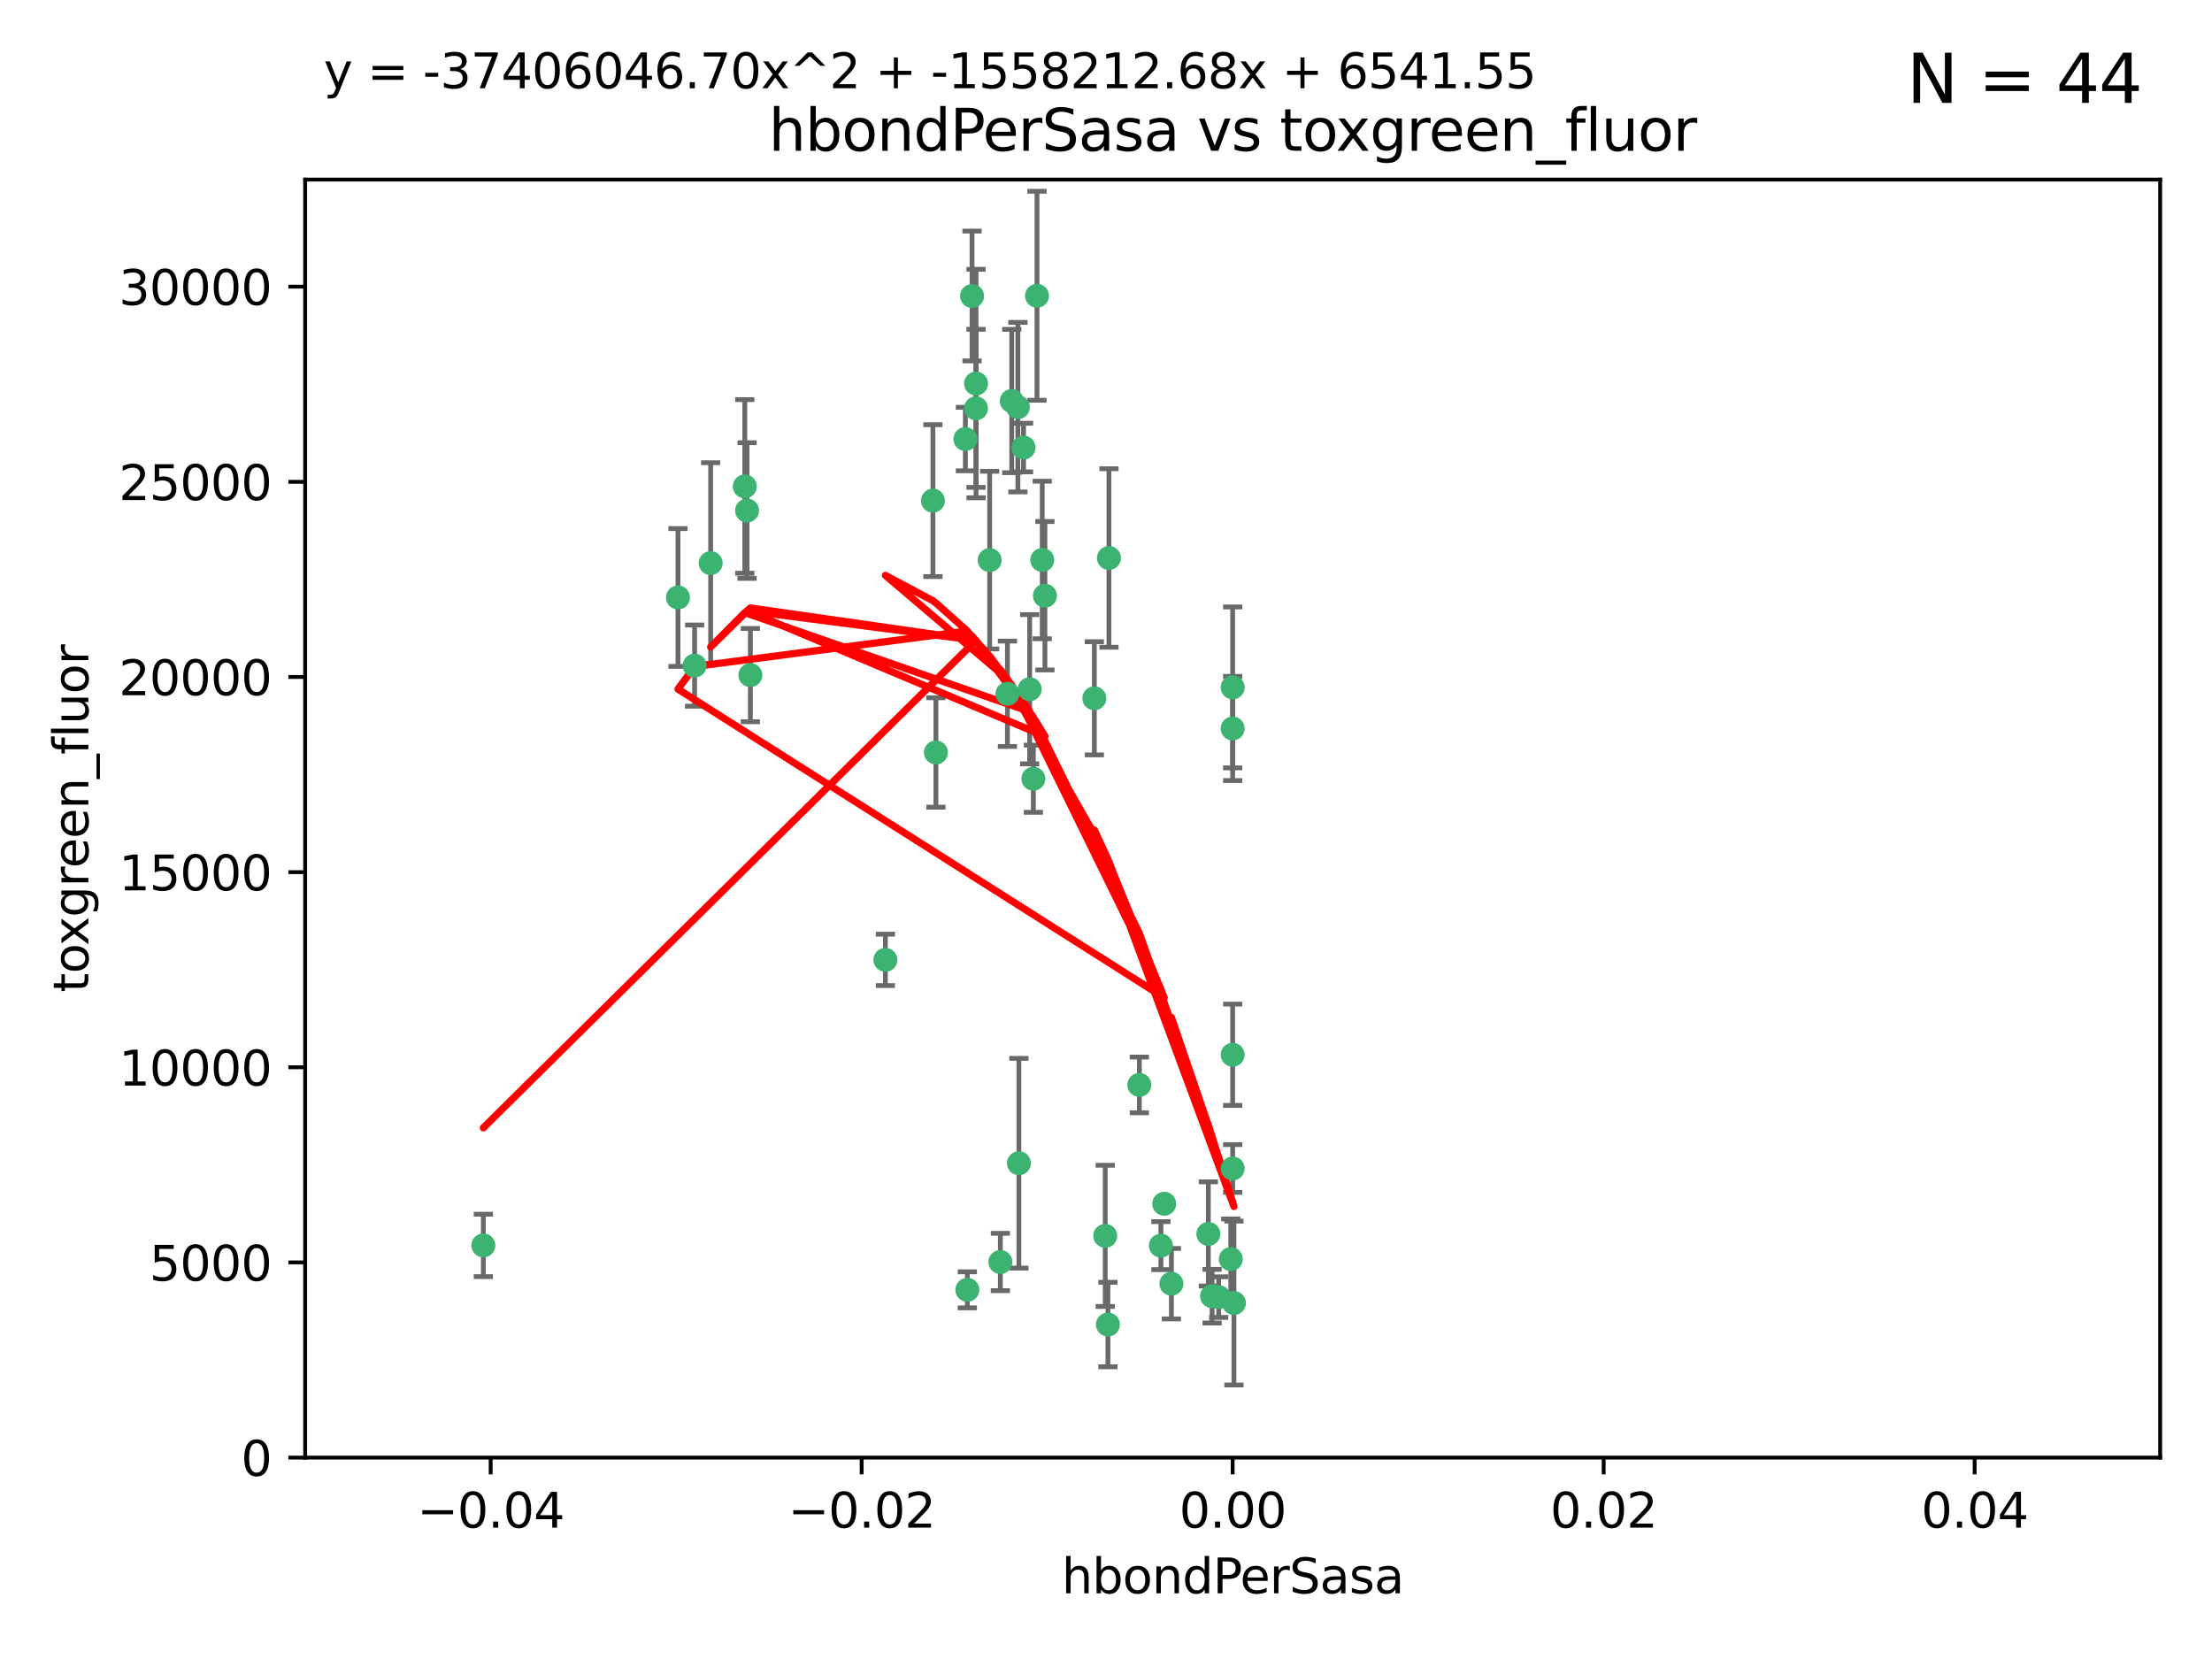 <?xml version="1.0" encoding="utf-8" standalone="no"?>
<!DOCTYPE svg PUBLIC "-//W3C//DTD SVG 1.1//EN"
  "http://www.w3.org/Graphics/SVG/1.1/DTD/svg11.dtd">
<svg xmlns:xlink="http://www.w3.org/1999/xlink" width="460.8pt" height="345.6pt" viewBox="0 0 460.8 345.6" xmlns="http://www.w3.org/2000/svg" version="1.1">
 <defs>
  <style type="text/css">*{stroke-linejoin: round; stroke-linecap: butt}</style>
 </defs>
 <g id="figure_1">
  <g id="patch_1">
   <path d="M 0 345.6 
L 460.8 345.6 
L 460.8 0 
L 0 0 
z
" style="fill: #ffffff"/>
  </g>
  <g id="axes_1">
   <g id="patch_2">
    <path d="M 63.571 303.64 
L 450 303.64 
L 450 37.411 
L 63.571 37.411 
z
" style="fill: #ffffff"/>
   </g>
   <g id="PathCollection_1">
    <defs>
     <path id="mfa21db808f" d="M 0 1.118 
C 0.297 1.118 0.581 1 0.791 0.791 
C 1 0.581 1.118 0.297 1.118 0 
C 1.118 -0.297 1 -0.581 0.791 -0.791 
C 0.581 -1 0.297 -1.118 0 -1.118 
C -0.297 -1.118 -0.581 -1 -0.791 -0.791 
C -1 -0.581 -1.118 -0.297 -1.118 0 
C -1.118 0.297 -1 0.581 -0.791 0.791 
C -0.581 1 -0.297 1.118 0 1.118 
z
" style="stroke: #3cb371"/>
    </defs>
    <g clip-path="url(#p9786d43374)">
     <use xlink:href="#mfa21db808f" x="216.026" y="61.614" style="fill: #3cb371; stroke: #3cb371"/>
     <use xlink:href="#mfa21db808f" x="217.677" y="124.1" style="fill: #3cb371; stroke: #3cb371"/>
     <use xlink:href="#mfa21db808f" x="155.626" y="106.358" style="fill: #3cb371; stroke: #3cb371"/>
     <use xlink:href="#mfa21db808f" x="203.329" y="79.9" style="fill: #3cb371; stroke: #3cb371"/>
     <use xlink:href="#mfa21db808f" x="100.691" y="259.442" style="fill: #3cb371; stroke: #3cb371"/>
     <use xlink:href="#mfa21db808f" x="203.319" y="85.062" style="fill: #3cb371; stroke: #3cb371"/>
     <use xlink:href="#mfa21db808f" x="156.315" y="140.634" style="fill: #3cb371; stroke: #3cb371"/>
     <use xlink:href="#mfa21db808f" x="148.044" y="117.306" style="fill: #3cb371; stroke: #3cb371"/>
     <use xlink:href="#mfa21db808f" x="155.154" y="101.33" style="fill: #3cb371; stroke: #3cb371"/>
     <use xlink:href="#mfa21db808f" x="214.498" y="143.574" style="fill: #3cb371; stroke: #3cb371"/>
     <use xlink:href="#mfa21db808f" x="212.043" y="84.817" style="fill: #3cb371; stroke: #3cb371"/>
     <use xlink:href="#mfa21db808f" x="206.164" y="116.682" style="fill: #3cb371; stroke: #3cb371"/>
     <use xlink:href="#mfa21db808f" x="201.107" y="91.463" style="fill: #3cb371; stroke: #3cb371"/>
     <use xlink:href="#mfa21db808f" x="210.768" y="83.54" style="fill: #3cb371; stroke: #3cb371"/>
     <use xlink:href="#mfa21db808f" x="241.838" y="259.488" style="fill: #3cb371; stroke: #3cb371"/>
     <use xlink:href="#mfa21db808f" x="212.255" y="242.324" style="fill: #3cb371; stroke: #3cb371"/>
     <use xlink:href="#mfa21db808f" x="213.226" y="93.237" style="fill: #3cb371; stroke: #3cb371"/>
     <use xlink:href="#mfa21db808f" x="217.118" y="116.65" style="fill: #3cb371; stroke: #3cb371"/>
     <use xlink:href="#mfa21db808f" x="202.496" y="61.664" style="fill: #3cb371; stroke: #3cb371"/>
     <use xlink:href="#mfa21db808f" x="209.868" y="144.527" style="fill: #3cb371; stroke: #3cb371"/>
     <use xlink:href="#mfa21db808f" x="184.442" y="199.958" style="fill: #3cb371; stroke: #3cb371"/>
     <use xlink:href="#mfa21db808f" x="194.344" y="104.293" style="fill: #3cb371; stroke: #3cb371"/>
     <use xlink:href="#mfa21db808f" x="194.968" y="156.754" style="fill: #3cb371; stroke: #3cb371"/>
     <use xlink:href="#mfa21db808f" x="201.512" y="268.694" style="fill: #3cb371; stroke: #3cb371"/>
     <use xlink:href="#mfa21db808f" x="144.699" y="138.657" style="fill: #3cb371; stroke: #3cb371"/>
     <use xlink:href="#mfa21db808f" x="141.236" y="124.464" style="fill: #3cb371; stroke: #3cb371"/>
     <use xlink:href="#mfa21db808f" x="242.524" y="250.767" style="fill: #3cb371; stroke: #3cb371"/>
     <use xlink:href="#mfa21db808f" x="230.238" y="257.451" style="fill: #3cb371; stroke: #3cb371"/>
     <use xlink:href="#mfa21db808f" x="208.395" y="262.896" style="fill: #3cb371; stroke: #3cb371"/>
     <use xlink:href="#mfa21db808f" x="215.269" y="162.223" style="fill: #3cb371; stroke: #3cb371"/>
     <use xlink:href="#mfa21db808f" x="237.346" y="226.007" style="fill: #3cb371; stroke: #3cb371"/>
     <use xlink:href="#mfa21db808f" x="252.503" y="270.018" style="fill: #3cb371; stroke: #3cb371"/>
     <use xlink:href="#mfa21db808f" x="244.027" y="267.417" style="fill: #3cb371; stroke: #3cb371"/>
     <use xlink:href="#mfa21db808f" x="256.397" y="262.293" style="fill: #3cb371; stroke: #3cb371"/>
     <use xlink:href="#mfa21db808f" x="253.875" y="270.21" style="fill: #3cb371; stroke: #3cb371"/>
     <use xlink:href="#mfa21db808f" x="230.801" y="275.924" style="fill: #3cb371; stroke: #3cb371"/>
     <use xlink:href="#mfa21db808f" x="227.97" y="145.468" style="fill: #3cb371; stroke: #3cb371"/>
     <use xlink:href="#mfa21db808f" x="257.056" y="271.445" style="fill: #3cb371; stroke: #3cb371"/>
     <use xlink:href="#mfa21db808f" x="256.786" y="219.726" style="fill: #3cb371; stroke: #3cb371"/>
     <use xlink:href="#mfa21db808f" x="256.786" y="143.2" style="fill: #3cb371; stroke: #3cb371"/>
     <use xlink:href="#mfa21db808f" x="231.015" y="116.24" style="fill: #3cb371; stroke: #3cb371"/>
     <use xlink:href="#mfa21db808f" x="251.718" y="257.051" style="fill: #3cb371; stroke: #3cb371"/>
     <use xlink:href="#mfa21db808f" x="256.786" y="243.416" style="fill: #3cb371; stroke: #3cb371"/>
     <use xlink:href="#mfa21db808f" x="256.786" y="151.755" style="fill: #3cb371; stroke: #3cb371"/>
    </g>
   </g>
   <g id="matplotlib.axis_1">
    <g id="xtick_1">
     <g id="line2d_1">
      <defs>
       <path id="m4b08e4f17e" d="M 0 0 
L 0 3.5 
" style="stroke: #000000; stroke-width: 0.8"/>
      </defs>
      <g>
       <use xlink:href="#m4b08e4f17e" x="102.214" y="303.64" style="stroke: #000000; stroke-width: 0.8"/>
      </g>
     </g>
     <g id="text_1">
      <!-- −0.04 -->
      <g transform="translate(86.891 318.238)scale(0.1 -0.1)">
       <defs>
        <path id="DejaVuSans-2212" d="M 678 2272 
L 4684 2272 
L 4684 1741 
L 678 1741 
L 678 2272 
z
" transform="scale(0.016)"/>
        <path id="DejaVuSans-30" d="M 2034 4250 
Q 1547 4250 1301 3770 
Q 1056 3291 1056 2328 
Q 1056 1369 1301 889 
Q 1547 409 2034 409 
Q 2525 409 2770 889 
Q 3016 1369 3016 2328 
Q 3016 3291 2770 3770 
Q 2525 4250 2034 4250 
z
M 2034 4750 
Q 2819 4750 3233 4129 
Q 3647 3509 3647 2328 
Q 3647 1150 3233 529 
Q 2819 -91 2034 -91 
Q 1250 -91 836 529 
Q 422 1150 422 2328 
Q 422 3509 836 4129 
Q 1250 4750 2034 4750 
z
" transform="scale(0.016)"/>
        <path id="DejaVuSans-2e" d="M 684 794 
L 1344 794 
L 1344 0 
L 684 0 
L 684 794 
z
" transform="scale(0.016)"/>
        <path id="DejaVuSans-34" d="M 2419 4116 
L 825 1625 
L 2419 1625 
L 2419 4116 
z
M 2253 4666 
L 3047 4666 
L 3047 1625 
L 3713 1625 
L 3713 1100 
L 3047 1100 
L 3047 0 
L 2419 0 
L 2419 1100 
L 313 1100 
L 313 1709 
L 2253 4666 
z
" transform="scale(0.016)"/>
       </defs>
       <use xlink:href="#DejaVuSans-2212"/>
       <use xlink:href="#DejaVuSans-30" x="83.789"/>
       <use xlink:href="#DejaVuSans-2e" x="147.412"/>
       <use xlink:href="#DejaVuSans-30" x="179.199"/>
       <use xlink:href="#DejaVuSans-34" x="242.822"/>
      </g>
     </g>
    </g>
    <g id="xtick_2">
     <g id="line2d_2">
      <g>
       <use xlink:href="#m4b08e4f17e" x="179.5" y="303.64" style="stroke: #000000; stroke-width: 0.8"/>
      </g>
     </g>
     <g id="text_2">
      <!-- −0.02 -->
      <g transform="translate(164.177 318.238)scale(0.1 -0.1)">
       <defs>
        <path id="DejaVuSans-32" d="M 1228 531 
L 3431 531 
L 3431 0 
L 469 0 
L 469 531 
Q 828 903 1448 1529 
Q 2069 2156 2228 2338 
Q 2531 2678 2651 2914 
Q 2772 3150 2772 3378 
Q 2772 3750 2511 3984 
Q 2250 4219 1831 4219 
Q 1534 4219 1204 4116 
Q 875 4013 500 3803 
L 500 4441 
Q 881 4594 1212 4672 
Q 1544 4750 1819 4750 
Q 2544 4750 2975 4387 
Q 3406 4025 3406 3419 
Q 3406 3131 3298 2873 
Q 3191 2616 2906 2266 
Q 2828 2175 2409 1742 
Q 1991 1309 1228 531 
z
" transform="scale(0.016)"/>
       </defs>
       <use xlink:href="#DejaVuSans-2212"/>
       <use xlink:href="#DejaVuSans-30" x="83.789"/>
       <use xlink:href="#DejaVuSans-2e" x="147.412"/>
       <use xlink:href="#DejaVuSans-30" x="179.199"/>
       <use xlink:href="#DejaVuSans-32" x="242.822"/>
      </g>
     </g>
    </g>
    <g id="xtick_3">
     <g id="line2d_3">
      <g>
       <use xlink:href="#m4b08e4f17e" x="256.786" y="303.64" style="stroke: #000000; stroke-width: 0.8"/>
      </g>
     </g>
     <g id="text_3">
      <!-- 0.00 -->
      <g transform="translate(245.653 318.238)scale(0.1 -0.1)">
       <use xlink:href="#DejaVuSans-30"/>
       <use xlink:href="#DejaVuSans-2e" x="63.623"/>
       <use xlink:href="#DejaVuSans-30" x="95.41"/>
       <use xlink:href="#DejaVuSans-30" x="159.033"/>
      </g>
     </g>
    </g>
    <g id="xtick_4">
     <g id="line2d_4">
      <g>
       <use xlink:href="#m4b08e4f17e" x="334.071" y="303.64" style="stroke: #000000; stroke-width: 0.8"/>
      </g>
     </g>
     <g id="text_4">
      <!-- 0.02 -->
      <g transform="translate(322.939 318.238)scale(0.1 -0.1)">
       <use xlink:href="#DejaVuSans-30"/>
       <use xlink:href="#DejaVuSans-2e" x="63.623"/>
       <use xlink:href="#DejaVuSans-30" x="95.41"/>
       <use xlink:href="#DejaVuSans-32" x="159.033"/>
      </g>
     </g>
    </g>
    <g id="xtick_5">
     <g id="line2d_5">
      <g>
       <use xlink:href="#m4b08e4f17e" x="411.357" y="303.64" style="stroke: #000000; stroke-width: 0.8"/>
      </g>
     </g>
     <g id="text_5">
      <!-- 0.04 -->
      <g transform="translate(400.224 318.238)scale(0.1 -0.1)">
       <use xlink:href="#DejaVuSans-30"/>
       <use xlink:href="#DejaVuSans-2e" x="63.623"/>
       <use xlink:href="#DejaVuSans-30" x="95.41"/>
       <use xlink:href="#DejaVuSans-34" x="159.033"/>
      </g>
     </g>
    </g>
    <g id="text_6">
     <!-- hbondPerSasa -->
     <g transform="translate(221.168 331.917)scale(0.1 -0.1)">
      <defs>
       <path id="DejaVuSans-68" d="M 3513 2113 
L 3513 0 
L 2938 0 
L 2938 2094 
Q 2938 2591 2744 2837 
Q 2550 3084 2163 3084 
Q 1697 3084 1428 2787 
Q 1159 2491 1159 1978 
L 1159 0 
L 581 0 
L 581 4863 
L 1159 4863 
L 1159 2956 
Q 1366 3272 1645 3428 
Q 1925 3584 2291 3584 
Q 2894 3584 3203 3211 
Q 3513 2838 3513 2113 
z
" transform="scale(0.016)"/>
       <path id="DejaVuSans-62" d="M 3116 1747 
Q 3116 2381 2855 2742 
Q 2594 3103 2138 3103 
Q 1681 3103 1420 2742 
Q 1159 2381 1159 1747 
Q 1159 1113 1420 752 
Q 1681 391 2138 391 
Q 2594 391 2855 752 
Q 3116 1113 3116 1747 
z
M 1159 2969 
Q 1341 3281 1617 3432 
Q 1894 3584 2278 3584 
Q 2916 3584 3314 3078 
Q 3713 2572 3713 1747 
Q 3713 922 3314 415 
Q 2916 -91 2278 -91 
Q 1894 -91 1617 61 
Q 1341 213 1159 525 
L 1159 0 
L 581 0 
L 581 4863 
L 1159 4863 
L 1159 2969 
z
" transform="scale(0.016)"/>
       <path id="DejaVuSans-6f" d="M 1959 3097 
Q 1497 3097 1228 2736 
Q 959 2375 959 1747 
Q 959 1119 1226 758 
Q 1494 397 1959 397 
Q 2419 397 2687 759 
Q 2956 1122 2956 1747 
Q 2956 2369 2687 2733 
Q 2419 3097 1959 3097 
z
M 1959 3584 
Q 2709 3584 3137 3096 
Q 3566 2609 3566 1747 
Q 3566 888 3137 398 
Q 2709 -91 1959 -91 
Q 1206 -91 779 398 
Q 353 888 353 1747 
Q 353 2609 779 3096 
Q 1206 3584 1959 3584 
z
" transform="scale(0.016)"/>
       <path id="DejaVuSans-6e" d="M 3513 2113 
L 3513 0 
L 2938 0 
L 2938 2094 
Q 2938 2591 2744 2837 
Q 2550 3084 2163 3084 
Q 1697 3084 1428 2787 
Q 1159 2491 1159 1978 
L 1159 0 
L 581 0 
L 581 3500 
L 1159 3500 
L 1159 2956 
Q 1366 3272 1645 3428 
Q 1925 3584 2291 3584 
Q 2894 3584 3203 3211 
Q 3513 2838 3513 2113 
z
" transform="scale(0.016)"/>
       <path id="DejaVuSans-64" d="M 2906 2969 
L 2906 4863 
L 3481 4863 
L 3481 0 
L 2906 0 
L 2906 525 
Q 2725 213 2448 61 
Q 2172 -91 1784 -91 
Q 1150 -91 751 415 
Q 353 922 353 1747 
Q 353 2572 751 3078 
Q 1150 3584 1784 3584 
Q 2172 3584 2448 3432 
Q 2725 3281 2906 2969 
z
M 947 1747 
Q 947 1113 1208 752 
Q 1469 391 1925 391 
Q 2381 391 2643 752 
Q 2906 1113 2906 1747 
Q 2906 2381 2643 2742 
Q 2381 3103 1925 3103 
Q 1469 3103 1208 2742 
Q 947 2381 947 1747 
z
" transform="scale(0.016)"/>
       <path id="DejaVuSans-50" d="M 1259 4147 
L 1259 2394 
L 2053 2394 
Q 2494 2394 2734 2622 
Q 2975 2850 2975 3272 
Q 2975 3691 2734 3919 
Q 2494 4147 2053 4147 
L 1259 4147 
z
M 628 4666 
L 2053 4666 
Q 2838 4666 3239 4311 
Q 3641 3956 3641 3272 
Q 3641 2581 3239 2228 
Q 2838 1875 2053 1875 
L 1259 1875 
L 1259 0 
L 628 0 
L 628 4666 
z
" transform="scale(0.016)"/>
       <path id="DejaVuSans-65" d="M 3597 1894 
L 3597 1613 
L 953 1613 
Q 991 1019 1311 708 
Q 1631 397 2203 397 
Q 2534 397 2845 478 
Q 3156 559 3463 722 
L 3463 178 
Q 3153 47 2828 -22 
Q 2503 -91 2169 -91 
Q 1331 -91 842 396 
Q 353 884 353 1716 
Q 353 2575 817 3079 
Q 1281 3584 2069 3584 
Q 2775 3584 3186 3129 
Q 3597 2675 3597 1894 
z
M 3022 2063 
Q 3016 2534 2758 2815 
Q 2500 3097 2075 3097 
Q 1594 3097 1305 2825 
Q 1016 2553 972 2059 
L 3022 2063 
z
" transform="scale(0.016)"/>
       <path id="DejaVuSans-72" d="M 2631 2963 
Q 2534 3019 2420 3045 
Q 2306 3072 2169 3072 
Q 1681 3072 1420 2755 
Q 1159 2438 1159 1844 
L 1159 0 
L 581 0 
L 581 3500 
L 1159 3500 
L 1159 2956 
Q 1341 3275 1631 3429 
Q 1922 3584 2338 3584 
Q 2397 3584 2469 3576 
Q 2541 3569 2628 3553 
L 2631 2963 
z
" transform="scale(0.016)"/>
       <path id="DejaVuSans-53" d="M 3425 4513 
L 3425 3897 
Q 3066 4069 2747 4153 
Q 2428 4238 2131 4238 
Q 1616 4238 1336 4038 
Q 1056 3838 1056 3469 
Q 1056 3159 1242 3001 
Q 1428 2844 1947 2747 
L 2328 2669 
Q 3034 2534 3370 2195 
Q 3706 1856 3706 1288 
Q 3706 609 3251 259 
Q 2797 -91 1919 -91 
Q 1588 -91 1214 -16 
Q 841 59 441 206 
L 441 856 
Q 825 641 1194 531 
Q 1563 422 1919 422 
Q 2459 422 2753 634 
Q 3047 847 3047 1241 
Q 3047 1584 2836 1778 
Q 2625 1972 2144 2069 
L 1759 2144 
Q 1053 2284 737 2584 
Q 422 2884 422 3419 
Q 422 4038 858 4394 
Q 1294 4750 2059 4750 
Q 2388 4750 2728 4690 
Q 3069 4631 3425 4513 
z
" transform="scale(0.016)"/>
       <path id="DejaVuSans-61" d="M 2194 1759 
Q 1497 1759 1228 1600 
Q 959 1441 959 1056 
Q 959 750 1161 570 
Q 1363 391 1709 391 
Q 2188 391 2477 730 
Q 2766 1069 2766 1631 
L 2766 1759 
L 2194 1759 
z
M 3341 1997 
L 3341 0 
L 2766 0 
L 2766 531 
Q 2569 213 2275 61 
Q 1981 -91 1556 -91 
Q 1019 -91 701 211 
Q 384 513 384 1019 
Q 384 1609 779 1909 
Q 1175 2209 1959 2209 
L 2766 2209 
L 2766 2266 
Q 2766 2663 2505 2880 
Q 2244 3097 1772 3097 
Q 1472 3097 1187 3025 
Q 903 2953 641 2809 
L 641 3341 
Q 956 3463 1253 3523 
Q 1550 3584 1831 3584 
Q 2591 3584 2966 3190 
Q 3341 2797 3341 1997 
z
" transform="scale(0.016)"/>
       <path id="DejaVuSans-73" d="M 2834 3397 
L 2834 2853 
Q 2591 2978 2328 3040 
Q 2066 3103 1784 3103 
Q 1356 3103 1142 2972 
Q 928 2841 928 2578 
Q 928 2378 1081 2264 
Q 1234 2150 1697 2047 
L 1894 2003 
Q 2506 1872 2764 1633 
Q 3022 1394 3022 966 
Q 3022 478 2636 193 
Q 2250 -91 1575 -91 
Q 1294 -91 989 -36 
Q 684 19 347 128 
L 347 722 
Q 666 556 975 473 
Q 1284 391 1588 391 
Q 1994 391 2212 530 
Q 2431 669 2431 922 
Q 2431 1156 2273 1281 
Q 2116 1406 1581 1522 
L 1381 1569 
Q 847 1681 609 1914 
Q 372 2147 372 2553 
Q 372 3047 722 3315 
Q 1072 3584 1716 3584 
Q 2034 3584 2315 3537 
Q 2597 3491 2834 3397 
z
" transform="scale(0.016)"/>
      </defs>
      <use xlink:href="#DejaVuSans-68"/>
      <use xlink:href="#DejaVuSans-62" x="63.379"/>
      <use xlink:href="#DejaVuSans-6f" x="126.855"/>
      <use xlink:href="#DejaVuSans-6e" x="188.037"/>
      <use xlink:href="#DejaVuSans-64" x="251.416"/>
      <use xlink:href="#DejaVuSans-50" x="314.893"/>
      <use xlink:href="#DejaVuSans-65" x="371.57"/>
      <use xlink:href="#DejaVuSans-72" x="433.094"/>
      <use xlink:href="#DejaVuSans-53" x="474.207"/>
      <use xlink:href="#DejaVuSans-61" x="537.684"/>
      <use xlink:href="#DejaVuSans-73" x="598.963"/>
      <use xlink:href="#DejaVuSans-61" x="651.062"/>
     </g>
    </g>
   </g>
   <g id="matplotlib.axis_2">
    <g id="ytick_1">
     <g id="line2d_6">
      <defs>
       <path id="m3dfbc16328" d="M 0 0 
L -3.5 0 
" style="stroke: #000000; stroke-width: 0.8"/>
      </defs>
      <g>
       <use xlink:href="#m3dfbc16328" x="63.571" y="303.64" style="stroke: #000000; stroke-width: 0.8"/>
      </g>
     </g>
     <g id="text_7">
      <!-- 0 -->
      <g transform="translate(50.209 307.439)scale(0.1 -0.1)">
       <use xlink:href="#DejaVuSans-30"/>
      </g>
     </g>
    </g>
    <g id="ytick_2">
     <g id="line2d_7">
      <g>
       <use xlink:href="#m3dfbc16328" x="63.571" y="262.986" style="stroke: #000000; stroke-width: 0.8"/>
      </g>
     </g>
     <g id="text_8">
      <!-- 5000 -->
      <g transform="translate(31.121 266.786)scale(0.1 -0.1)">
       <defs>
        <path id="DejaVuSans-35" d="M 691 4666 
L 3169 4666 
L 3169 4134 
L 1269 4134 
L 1269 2991 
Q 1406 3038 1543 3061 
Q 1681 3084 1819 3084 
Q 2600 3084 3056 2656 
Q 3513 2228 3513 1497 
Q 3513 744 3044 326 
Q 2575 -91 1722 -91 
Q 1428 -91 1123 -41 
Q 819 9 494 109 
L 494 744 
Q 775 591 1075 516 
Q 1375 441 1709 441 
Q 2250 441 2565 725 
Q 2881 1009 2881 1497 
Q 2881 1984 2565 2268 
Q 2250 2553 1709 2553 
Q 1456 2553 1204 2497 
Q 953 2441 691 2322 
L 691 4666 
z
" transform="scale(0.016)"/>
       </defs>
       <use xlink:href="#DejaVuSans-35"/>
       <use xlink:href="#DejaVuSans-30" x="63.623"/>
       <use xlink:href="#DejaVuSans-30" x="127.246"/>
       <use xlink:href="#DejaVuSans-30" x="190.869"/>
      </g>
     </g>
    </g>
    <g id="ytick_3">
     <g id="line2d_8">
      <g>
       <use xlink:href="#m3dfbc16328" x="63.571" y="222.333" style="stroke: #000000; stroke-width: 0.8"/>
      </g>
     </g>
     <g id="text_9">
      <!-- 10000 -->
      <g transform="translate(24.759 226.132)scale(0.1 -0.1)">
       <defs>
        <path id="DejaVuSans-31" d="M 794 531 
L 1825 531 
L 1825 4091 
L 703 3866 
L 703 4441 
L 1819 4666 
L 2450 4666 
L 2450 531 
L 3481 531 
L 3481 0 
L 794 0 
L 794 531 
z
" transform="scale(0.016)"/>
       </defs>
       <use xlink:href="#DejaVuSans-31"/>
       <use xlink:href="#DejaVuSans-30" x="63.623"/>
       <use xlink:href="#DejaVuSans-30" x="127.246"/>
       <use xlink:href="#DejaVuSans-30" x="190.869"/>
       <use xlink:href="#DejaVuSans-30" x="254.492"/>
      </g>
     </g>
    </g>
    <g id="ytick_4">
     <g id="line2d_9">
      <g>
       <use xlink:href="#m3dfbc16328" x="63.571" y="181.679" style="stroke: #000000; stroke-width: 0.8"/>
      </g>
     </g>
     <g id="text_10">
      <!-- 15000 -->
      <g transform="translate(24.759 185.478)scale(0.1 -0.1)">
       <use xlink:href="#DejaVuSans-31"/>
       <use xlink:href="#DejaVuSans-35" x="63.623"/>
       <use xlink:href="#DejaVuSans-30" x="127.246"/>
       <use xlink:href="#DejaVuSans-30" x="190.869"/>
       <use xlink:href="#DejaVuSans-30" x="254.492"/>
      </g>
     </g>
    </g>
    <g id="ytick_5">
     <g id="line2d_10">
      <g>
       <use xlink:href="#m3dfbc16328" x="63.571" y="141.026" style="stroke: #000000; stroke-width: 0.8"/>
      </g>
     </g>
     <g id="text_11">
      <!-- 20000 -->
      <g transform="translate(24.759 144.825)scale(0.1 -0.1)">
       <use xlink:href="#DejaVuSans-32"/>
       <use xlink:href="#DejaVuSans-30" x="63.623"/>
       <use xlink:href="#DejaVuSans-30" x="127.246"/>
       <use xlink:href="#DejaVuSans-30" x="190.869"/>
       <use xlink:href="#DejaVuSans-30" x="254.492"/>
      </g>
     </g>
    </g>
    <g id="ytick_6">
     <g id="line2d_11">
      <g>
       <use xlink:href="#m3dfbc16328" x="63.571" y="100.372" style="stroke: #000000; stroke-width: 0.8"/>
      </g>
     </g>
     <g id="text_12">
      <!-- 25000 -->
      <g transform="translate(24.759 104.171)scale(0.1 -0.1)">
       <use xlink:href="#DejaVuSans-32"/>
       <use xlink:href="#DejaVuSans-35" x="63.623"/>
       <use xlink:href="#DejaVuSans-30" x="127.246"/>
       <use xlink:href="#DejaVuSans-30" x="190.869"/>
       <use xlink:href="#DejaVuSans-30" x="254.492"/>
      </g>
     </g>
    </g>
    <g id="ytick_7">
     <g id="line2d_12">
      <g>
       <use xlink:href="#m3dfbc16328" x="63.571" y="59.718" style="stroke: #000000; stroke-width: 0.8"/>
      </g>
     </g>
     <g id="text_13">
      <!-- 30000 -->
      <g transform="translate(24.759 63.518)scale(0.1 -0.1)">
       <defs>
        <path id="DejaVuSans-33" d="M 2597 2516 
Q 3050 2419 3304 2112 
Q 3559 1806 3559 1356 
Q 3559 666 3084 287 
Q 2609 -91 1734 -91 
Q 1441 -91 1130 -33 
Q 819 25 488 141 
L 488 750 
Q 750 597 1062 519 
Q 1375 441 1716 441 
Q 2309 441 2620 675 
Q 2931 909 2931 1356 
Q 2931 1769 2642 2001 
Q 2353 2234 1838 2234 
L 1294 2234 
L 1294 2753 
L 1863 2753 
Q 2328 2753 2575 2939 
Q 2822 3125 2822 3475 
Q 2822 3834 2567 4026 
Q 2313 4219 1838 4219 
Q 1578 4219 1281 4162 
Q 984 4106 628 3988 
L 628 4550 
Q 988 4650 1302 4700 
Q 1616 4750 1894 4750 
Q 2613 4750 3031 4423 
Q 3450 4097 3450 3541 
Q 3450 3153 3228 2886 
Q 3006 2619 2597 2516 
z
" transform="scale(0.016)"/>
       </defs>
       <use xlink:href="#DejaVuSans-33"/>
       <use xlink:href="#DejaVuSans-30" x="63.623"/>
       <use xlink:href="#DejaVuSans-30" x="127.246"/>
       <use xlink:href="#DejaVuSans-30" x="190.869"/>
       <use xlink:href="#DejaVuSans-30" x="254.492"/>
      </g>
     </g>
    </g>
    <g id="text_14">
     <!-- toxgreen_fluor -->
     <g transform="translate(18.401 206.72)rotate(-90)scale(0.1 -0.1)">
      <defs>
       <path id="DejaVuSans-74" d="M 1172 4494 
L 1172 3500 
L 2356 3500 
L 2356 3053 
L 1172 3053 
L 1172 1153 
Q 1172 725 1289 603 
Q 1406 481 1766 481 
L 2356 481 
L 2356 0 
L 1766 0 
Q 1100 0 847 248 
Q 594 497 594 1153 
L 594 3053 
L 172 3053 
L 172 3500 
L 594 3500 
L 594 4494 
L 1172 4494 
z
" transform="scale(0.016)"/>
       <path id="DejaVuSans-78" d="M 3513 3500 
L 2247 1797 
L 3578 0 
L 2900 0 
L 1881 1375 
L 863 0 
L 184 0 
L 1544 1831 
L 300 3500 
L 978 3500 
L 1906 2253 
L 2834 3500 
L 3513 3500 
z
" transform="scale(0.016)"/>
       <path id="DejaVuSans-67" d="M 2906 1791 
Q 2906 2416 2648 2759 
Q 2391 3103 1925 3103 
Q 1463 3103 1205 2759 
Q 947 2416 947 1791 
Q 947 1169 1205 825 
Q 1463 481 1925 481 
Q 2391 481 2648 825 
Q 2906 1169 2906 1791 
z
M 3481 434 
Q 3481 -459 3084 -895 
Q 2688 -1331 1869 -1331 
Q 1566 -1331 1297 -1286 
Q 1028 -1241 775 -1147 
L 775 -588 
Q 1028 -725 1275 -790 
Q 1522 -856 1778 -856 
Q 2344 -856 2625 -561 
Q 2906 -266 2906 331 
L 2906 616 
Q 2728 306 2450 153 
Q 2172 0 1784 0 
Q 1141 0 747 490 
Q 353 981 353 1791 
Q 353 2603 747 3093 
Q 1141 3584 1784 3584 
Q 2172 3584 2450 3431 
Q 2728 3278 2906 2969 
L 2906 3500 
L 3481 3500 
L 3481 434 
z
" transform="scale(0.016)"/>
       <path id="DejaVuSans-5f" d="M 3263 -1063 
L 3263 -1509 
L -63 -1509 
L -63 -1063 
L 3263 -1063 
z
" transform="scale(0.016)"/>
       <path id="DejaVuSans-66" d="M 2375 4863 
L 2375 4384 
L 1825 4384 
Q 1516 4384 1395 4259 
Q 1275 4134 1275 3809 
L 1275 3500 
L 2222 3500 
L 2222 3053 
L 1275 3053 
L 1275 0 
L 697 0 
L 697 3053 
L 147 3053 
L 147 3500 
L 697 3500 
L 697 3744 
Q 697 4328 969 4595 
Q 1241 4863 1831 4863 
L 2375 4863 
z
" transform="scale(0.016)"/>
       <path id="DejaVuSans-6c" d="M 603 4863 
L 1178 4863 
L 1178 0 
L 603 0 
L 603 4863 
z
" transform="scale(0.016)"/>
       <path id="DejaVuSans-75" d="M 544 1381 
L 544 3500 
L 1119 3500 
L 1119 1403 
Q 1119 906 1312 657 
Q 1506 409 1894 409 
Q 2359 409 2629 706 
Q 2900 1003 2900 1516 
L 2900 3500 
L 3475 3500 
L 3475 0 
L 2900 0 
L 2900 538 
Q 2691 219 2414 64 
Q 2138 -91 1772 -91 
Q 1169 -91 856 284 
Q 544 659 544 1381 
z
M 1991 3584 
L 1991 3584 
z
" transform="scale(0.016)"/>
      </defs>
      <use xlink:href="#DejaVuSans-74"/>
      <use xlink:href="#DejaVuSans-6f" x="39.209"/>
      <use xlink:href="#DejaVuSans-78" x="97.266"/>
      <use xlink:href="#DejaVuSans-67" x="156.445"/>
      <use xlink:href="#DejaVuSans-72" x="219.922"/>
      <use xlink:href="#DejaVuSans-65" x="258.785"/>
      <use xlink:href="#DejaVuSans-65" x="320.309"/>
      <use xlink:href="#DejaVuSans-6e" x="381.832"/>
      <use xlink:href="#DejaVuSans-5f" x="445.211"/>
      <use xlink:href="#DejaVuSans-66" x="495.211"/>
      <use xlink:href="#DejaVuSans-6c" x="530.416"/>
      <use xlink:href="#DejaVuSans-75" x="558.199"/>
      <use xlink:href="#DejaVuSans-6f" x="621.578"/>
      <use xlink:href="#DejaVuSans-72" x="682.76"/>
     </g>
    </g>
   </g>
   <g id="LineCollection_1">
    <path d="M 216.026 83.38 
L 216.026 39.848 
" clip-path="url(#p9786d43374)" style="fill: none; stroke: #696969"/>
    <path d="M 217.677 139.562 
L 217.677 108.638 
" clip-path="url(#p9786d43374)" style="fill: none; stroke: #696969"/>
    <path d="M 155.626 120.489 
L 155.626 92.227 
" clip-path="url(#p9786d43374)" style="fill: none; stroke: #696969"/>
    <path d="M 203.329 103.698 
L 203.329 56.102 
" clip-path="url(#p9786d43374)" style="fill: none; stroke: #696969"/>
    <path d="M 100.691 265.941 
L 100.691 252.944 
" clip-path="url(#p9786d43374)" style="fill: none; stroke: #696969"/>
    <path d="M 203.319 101.528 
L 203.319 68.595 
" clip-path="url(#p9786d43374)" style="fill: none; stroke: #696969"/>
    <path d="M 156.315 150.349 
L 156.315 130.92 
" clip-path="url(#p9786d43374)" style="fill: none; stroke: #696969"/>
    <path d="M 148.044 138.218 
L 148.044 96.393 
" clip-path="url(#p9786d43374)" style="fill: none; stroke: #696969"/>
    <path d="M 155.154 119.415 
L 155.154 83.245 
" clip-path="url(#p9786d43374)" style="fill: none; stroke: #696969"/>
    <path d="M 214.498 159.116 
L 214.498 128.031 
" clip-path="url(#p9786d43374)" style="fill: none; stroke: #696969"/>
    <path d="M 212.043 102.476 
L 212.043 67.157 
" clip-path="url(#p9786d43374)" style="fill: none; stroke: #696969"/>
    <path d="M 206.164 135.19 
L 206.164 98.175 
" clip-path="url(#p9786d43374)" style="fill: none; stroke: #696969"/>
    <path d="M 201.107 98.075 
L 201.107 84.85 
" clip-path="url(#p9786d43374)" style="fill: none; stroke: #696969"/>
    <path d="M 210.768 98.468 
L 210.768 68.613 
" clip-path="url(#p9786d43374)" style="fill: none; stroke: #696969"/>
    <path d="M 241.838 264.487 
L 241.838 254.489 
" clip-path="url(#p9786d43374)" style="fill: none; stroke: #696969"/>
    <path d="M 212.255 264.166 
L 212.255 220.481 
" clip-path="url(#p9786d43374)" style="fill: none; stroke: #696969"/>
    <path d="M 213.226 98.3 
L 213.226 88.175 
" clip-path="url(#p9786d43374)" style="fill: none; stroke: #696969"/>
    <path d="M 217.118 133.058 
L 217.118 100.243 
" clip-path="url(#p9786d43374)" style="fill: none; stroke: #696969"/>
    <path d="M 202.496 75.185 
L 202.496 48.142 
" clip-path="url(#p9786d43374)" style="fill: none; stroke: #696969"/>
    <path d="M 209.868 155.498 
L 209.868 133.556 
" clip-path="url(#p9786d43374)" style="fill: none; stroke: #696969"/>
    <path d="M 184.442 205.31 
L 184.442 194.605 
" clip-path="url(#p9786d43374)" style="fill: none; stroke: #696969"/>
    <path d="M 194.344 120.111 
L 194.344 88.475 
" clip-path="url(#p9786d43374)" style="fill: none; stroke: #696969"/>
    <path d="M 194.968 168.148 
L 194.968 145.359 
" clip-path="url(#p9786d43374)" style="fill: none; stroke: #696969"/>
    <path d="M 201.512 272.448 
L 201.512 264.94 
" clip-path="url(#p9786d43374)" style="fill: none; stroke: #696969"/>
    <path d="M 144.699 147.112 
L 144.699 130.202 
" clip-path="url(#p9786d43374)" style="fill: none; stroke: #696969"/>
    <path d="M 141.236 138.816 
L 141.236 110.112 
" clip-path="url(#p9786d43374)" style="fill: none; stroke: #696969"/>
    <path d="M 242.524 251.458 
L 242.524 250.077 
" clip-path="url(#p9786d43374)" style="fill: none; stroke: #696969"/>
    <path d="M 230.238 272.157 
L 230.238 242.746 
" clip-path="url(#p9786d43374)" style="fill: none; stroke: #696969"/>
    <path d="M 208.395 268.864 
L 208.395 256.927 
" clip-path="url(#p9786d43374)" style="fill: none; stroke: #696969"/>
    <path d="M 215.269 169.217 
L 215.269 155.229 
" clip-path="url(#p9786d43374)" style="fill: none; stroke: #696969"/>
    <path d="M 237.346 231.811 
L 237.346 220.203 
" clip-path="url(#p9786d43374)" style="fill: none; stroke: #696969"/>
    <path d="M 252.503 275.607 
L 252.503 264.429 
" clip-path="url(#p9786d43374)" style="fill: none; stroke: #696969"/>
    <path d="M 244.027 274.752 
L 244.027 260.081 
" clip-path="url(#p9786d43374)" style="fill: none; stroke: #696969"/>
    <path d="M 256.397 270.647 
L 256.397 253.939 
" clip-path="url(#p9786d43374)" style="fill: none; stroke: #696969"/>
    <path d="M 253.875 274.44 
L 253.875 265.981 
" clip-path="url(#p9786d43374)" style="fill: none; stroke: #696969"/>
    <path d="M 230.801 284.727 
L 230.801 267.12 
" clip-path="url(#p9786d43374)" style="fill: none; stroke: #696969"/>
    <path d="M 227.97 157.254 
L 227.97 133.683 
" clip-path="url(#p9786d43374)" style="fill: none; stroke: #696969"/>
    <path d="M 257.056 288.513 
L 257.056 254.376 
" clip-path="url(#p9786d43374)" style="fill: none; stroke: #696969"/>
    <path d="M 256.786 230.277 
L 256.786 209.176 
" clip-path="url(#p9786d43374)" style="fill: none; stroke: #696969"/>
    <path d="M 256.786 159.961 
L 256.786 126.439 
" clip-path="url(#p9786d43374)" style="fill: none; stroke: #696969"/>
    <path d="M 231.015 134.83 
L 231.015 97.649 
" clip-path="url(#p9786d43374)" style="fill: none; stroke: #696969"/>
    <path d="M 251.718 267.904 
L 251.718 246.198 
" clip-path="url(#p9786d43374)" style="fill: none; stroke: #696969"/>
    <path d="M 256.786 248.392 
L 256.786 238.44 
" clip-path="url(#p9786d43374)" style="fill: none; stroke: #696969"/>
    <path d="M 256.786 162.606 
L 256.786 140.905 
" clip-path="url(#p9786d43374)" style="fill: none; stroke: #696969"/>
   </g>
   <g id="line2d_13">
    <defs>
     <path id="m23133c3f5a" d="M 2 0 
L -2 -0 
" style="stroke: #696969"/>
    </defs>
    <g clip-path="url(#p9786d43374)">
     <use xlink:href="#m23133c3f5a" x="216.026" y="83.38" style="fill: #696969; stroke: #696969"/>
     <use xlink:href="#m23133c3f5a" x="217.677" y="139.562" style="fill: #696969; stroke: #696969"/>
     <use xlink:href="#m23133c3f5a" x="155.626" y="120.489" style="fill: #696969; stroke: #696969"/>
     <use xlink:href="#m23133c3f5a" x="203.329" y="103.698" style="fill: #696969; stroke: #696969"/>
     <use xlink:href="#m23133c3f5a" x="100.691" y="265.941" style="fill: #696969; stroke: #696969"/>
     <use xlink:href="#m23133c3f5a" x="203.319" y="101.528" style="fill: #696969; stroke: #696969"/>
     <use xlink:href="#m23133c3f5a" x="156.315" y="150.349" style="fill: #696969; stroke: #696969"/>
     <use xlink:href="#m23133c3f5a" x="148.044" y="138.218" style="fill: #696969; stroke: #696969"/>
     <use xlink:href="#m23133c3f5a" x="155.154" y="119.415" style="fill: #696969; stroke: #696969"/>
     <use xlink:href="#m23133c3f5a" x="214.498" y="159.116" style="fill: #696969; stroke: #696969"/>
     <use xlink:href="#m23133c3f5a" x="212.043" y="102.476" style="fill: #696969; stroke: #696969"/>
     <use xlink:href="#m23133c3f5a" x="206.164" y="135.19" style="fill: #696969; stroke: #696969"/>
     <use xlink:href="#m23133c3f5a" x="201.107" y="98.075" style="fill: #696969; stroke: #696969"/>
     <use xlink:href="#m23133c3f5a" x="210.768" y="98.468" style="fill: #696969; stroke: #696969"/>
     <use xlink:href="#m23133c3f5a" x="241.838" y="264.487" style="fill: #696969; stroke: #696969"/>
     <use xlink:href="#m23133c3f5a" x="212.255" y="264.166" style="fill: #696969; stroke: #696969"/>
     <use xlink:href="#m23133c3f5a" x="213.226" y="98.3" style="fill: #696969; stroke: #696969"/>
     <use xlink:href="#m23133c3f5a" x="217.118" y="133.058" style="fill: #696969; stroke: #696969"/>
     <use xlink:href="#m23133c3f5a" x="202.496" y="75.185" style="fill: #696969; stroke: #696969"/>
     <use xlink:href="#m23133c3f5a" x="209.868" y="155.498" style="fill: #696969; stroke: #696969"/>
     <use xlink:href="#m23133c3f5a" x="184.442" y="205.31" style="fill: #696969; stroke: #696969"/>
     <use xlink:href="#m23133c3f5a" x="194.344" y="120.111" style="fill: #696969; stroke: #696969"/>
     <use xlink:href="#m23133c3f5a" x="194.968" y="168.148" style="fill: #696969; stroke: #696969"/>
     <use xlink:href="#m23133c3f5a" x="201.512" y="272.448" style="fill: #696969; stroke: #696969"/>
     <use xlink:href="#m23133c3f5a" x="144.699" y="147.112" style="fill: #696969; stroke: #696969"/>
     <use xlink:href="#m23133c3f5a" x="141.236" y="138.816" style="fill: #696969; stroke: #696969"/>
     <use xlink:href="#m23133c3f5a" x="242.524" y="251.458" style="fill: #696969; stroke: #696969"/>
     <use xlink:href="#m23133c3f5a" x="230.238" y="272.157" style="fill: #696969; stroke: #696969"/>
     <use xlink:href="#m23133c3f5a" x="208.395" y="268.864" style="fill: #696969; stroke: #696969"/>
     <use xlink:href="#m23133c3f5a" x="215.269" y="169.217" style="fill: #696969; stroke: #696969"/>
     <use xlink:href="#m23133c3f5a" x="237.346" y="231.811" style="fill: #696969; stroke: #696969"/>
     <use xlink:href="#m23133c3f5a" x="252.503" y="275.607" style="fill: #696969; stroke: #696969"/>
     <use xlink:href="#m23133c3f5a" x="244.027" y="274.752" style="fill: #696969; stroke: #696969"/>
     <use xlink:href="#m23133c3f5a" x="256.397" y="270.647" style="fill: #696969; stroke: #696969"/>
     <use xlink:href="#m23133c3f5a" x="253.875" y="274.44" style="fill: #696969; stroke: #696969"/>
     <use xlink:href="#m23133c3f5a" x="230.801" y="284.727" style="fill: #696969; stroke: #696969"/>
     <use xlink:href="#m23133c3f5a" x="227.97" y="157.254" style="fill: #696969; stroke: #696969"/>
     <use xlink:href="#m23133c3f5a" x="257.056" y="288.513" style="fill: #696969; stroke: #696969"/>
     <use xlink:href="#m23133c3f5a" x="256.786" y="230.277" style="fill: #696969; stroke: #696969"/>
     <use xlink:href="#m23133c3f5a" x="256.786" y="159.961" style="fill: #696969; stroke: #696969"/>
     <use xlink:href="#m23133c3f5a" x="231.015" y="134.83" style="fill: #696969; stroke: #696969"/>
     <use xlink:href="#m23133c3f5a" x="251.718" y="267.904" style="fill: #696969; stroke: #696969"/>
     <use xlink:href="#m23133c3f5a" x="256.786" y="248.392" style="fill: #696969; stroke: #696969"/>
     <use xlink:href="#m23133c3f5a" x="256.786" y="162.606" style="fill: #696969; stroke: #696969"/>
    </g>
   </g>
   <g id="line2d_14">
    <g clip-path="url(#p9786d43374)">
     <use xlink:href="#m23133c3f5a" x="216.026" y="39.848" style="fill: #696969; stroke: #696969"/>
     <use xlink:href="#m23133c3f5a" x="217.677" y="108.638" style="fill: #696969; stroke: #696969"/>
     <use xlink:href="#m23133c3f5a" x="155.626" y="92.227" style="fill: #696969; stroke: #696969"/>
     <use xlink:href="#m23133c3f5a" x="203.329" y="56.102" style="fill: #696969; stroke: #696969"/>
     <use xlink:href="#m23133c3f5a" x="100.691" y="252.944" style="fill: #696969; stroke: #696969"/>
     <use xlink:href="#m23133c3f5a" x="203.319" y="68.595" style="fill: #696969; stroke: #696969"/>
     <use xlink:href="#m23133c3f5a" x="156.315" y="130.92" style="fill: #696969; stroke: #696969"/>
     <use xlink:href="#m23133c3f5a" x="148.044" y="96.393" style="fill: #696969; stroke: #696969"/>
     <use xlink:href="#m23133c3f5a" x="155.154" y="83.245" style="fill: #696969; stroke: #696969"/>
     <use xlink:href="#m23133c3f5a" x="214.498" y="128.031" style="fill: #696969; stroke: #696969"/>
     <use xlink:href="#m23133c3f5a" x="212.043" y="67.157" style="fill: #696969; stroke: #696969"/>
     <use xlink:href="#m23133c3f5a" x="206.164" y="98.175" style="fill: #696969; stroke: #696969"/>
     <use xlink:href="#m23133c3f5a" x="201.107" y="84.85" style="fill: #696969; stroke: #696969"/>
     <use xlink:href="#m23133c3f5a" x="210.768" y="68.613" style="fill: #696969; stroke: #696969"/>
     <use xlink:href="#m23133c3f5a" x="241.838" y="254.489" style="fill: #696969; stroke: #696969"/>
     <use xlink:href="#m23133c3f5a" x="212.255" y="220.481" style="fill: #696969; stroke: #696969"/>
     <use xlink:href="#m23133c3f5a" x="213.226" y="88.175" style="fill: #696969; stroke: #696969"/>
     <use xlink:href="#m23133c3f5a" x="217.118" y="100.243" style="fill: #696969; stroke: #696969"/>
     <use xlink:href="#m23133c3f5a" x="202.496" y="48.142" style="fill: #696969; stroke: #696969"/>
     <use xlink:href="#m23133c3f5a" x="209.868" y="133.556" style="fill: #696969; stroke: #696969"/>
     <use xlink:href="#m23133c3f5a" x="184.442" y="194.605" style="fill: #696969; stroke: #696969"/>
     <use xlink:href="#m23133c3f5a" x="194.344" y="88.475" style="fill: #696969; stroke: #696969"/>
     <use xlink:href="#m23133c3f5a" x="194.968" y="145.359" style="fill: #696969; stroke: #696969"/>
     <use xlink:href="#m23133c3f5a" x="201.512" y="264.94" style="fill: #696969; stroke: #696969"/>
     <use xlink:href="#m23133c3f5a" x="144.699" y="130.202" style="fill: #696969; stroke: #696969"/>
     <use xlink:href="#m23133c3f5a" x="141.236" y="110.112" style="fill: #696969; stroke: #696969"/>
     <use xlink:href="#m23133c3f5a" x="242.524" y="250.077" style="fill: #696969; stroke: #696969"/>
     <use xlink:href="#m23133c3f5a" x="230.238" y="242.746" style="fill: #696969; stroke: #696969"/>
     <use xlink:href="#m23133c3f5a" x="208.395" y="256.927" style="fill: #696969; stroke: #696969"/>
     <use xlink:href="#m23133c3f5a" x="215.269" y="155.229" style="fill: #696969; stroke: #696969"/>
     <use xlink:href="#m23133c3f5a" x="237.346" y="220.203" style="fill: #696969; stroke: #696969"/>
     <use xlink:href="#m23133c3f5a" x="252.503" y="264.429" style="fill: #696969; stroke: #696969"/>
     <use xlink:href="#m23133c3f5a" x="244.027" y="260.081" style="fill: #696969; stroke: #696969"/>
     <use xlink:href="#m23133c3f5a" x="256.397" y="253.939" style="fill: #696969; stroke: #696969"/>
     <use xlink:href="#m23133c3f5a" x="253.875" y="265.981" style="fill: #696969; stroke: #696969"/>
     <use xlink:href="#m23133c3f5a" x="230.801" y="267.12" style="fill: #696969; stroke: #696969"/>
     <use xlink:href="#m23133c3f5a" x="227.97" y="133.683" style="fill: #696969; stroke: #696969"/>
     <use xlink:href="#m23133c3f5a" x="257.056" y="254.376" style="fill: #696969; stroke: #696969"/>
     <use xlink:href="#m23133c3f5a" x="256.786" y="209.176" style="fill: #696969; stroke: #696969"/>
     <use xlink:href="#m23133c3f5a" x="256.786" y="126.439" style="fill: #696969; stroke: #696969"/>
     <use xlink:href="#m23133c3f5a" x="231.015" y="97.649" style="fill: #696969; stroke: #696969"/>
     <use xlink:href="#m23133c3f5a" x="251.718" y="246.198" style="fill: #696969; stroke: #696969"/>
     <use xlink:href="#m23133c3f5a" x="256.786" y="238.44" style="fill: #696969; stroke: #696969"/>
     <use xlink:href="#m23133c3f5a" x="256.786" y="140.905" style="fill: #696969; stroke: #696969"/>
    </g>
   </g>
   <g id="line2d_15">
    <path d="M 216.026 150.656 
L 217.677 153.383 
L 155.626 127.216 
L 203.329 133.392 
L 100.691 234.943 
L 203.319 133.382 
L 156.315 126.645 
L 148.044 134.771 
L 155.154 127.617 
L 214.498 148.23 
L 212.043 144.533 
L 206.164 136.677 
L 201.107 131.046 
L 210.768 142.71 
L 241.838 205.995 
L 212.255 144.842 
L 213.226 146.284 
L 217.118 152.448 
L 202.496 132.489 
L 209.868 141.463 
L 184.442 119.862 
L 194.344 125.143 
L 194.968 125.61 
L 201.512 131.458 
L 144.699 138.849 
L 141.236 143.551 
L 242.524 207.837 
L 230.238 177.767 
L 208.395 139.493 
L 215.269 149.443 
L 237.346 194.415 
L 252.503 236.786 
L 244.027 211.938 
L 256.397 249.181 
L 253.875 241.081 
L 230.801 179.013 
L 227.97 172.89 
L 257.056 251.34 
L 256.786 250.452 
L 256.786 250.452 
L 231.015 179.488 
L 251.718 234.361 
L 256.786 250.452 
L 256.786 250.452 
" clip-path="url(#p9786d43374)" style="fill: none; stroke: #ff0000; stroke-width: 1.5; stroke-linecap: square"/>
   </g>
   <g id="line2d_16">
    <defs>
     <path id="m752ea7210f" d="M 0 2 
C 0.53 2 1.039 1.789 1.414 1.414 
C 1.789 1.039 2 0.53 2 0 
C 2 -0.53 1.789 -1.039 1.414 -1.414 
C 1.039 -1.789 0.53 -2 0 -2 
C -0.53 -2 -1.039 -1.789 -1.414 -1.414 
C -1.789 -1.039 -2 -0.53 -2 0 
C -2 0.53 -1.789 1.039 -1.414 1.414 
C -1.039 1.789 -0.53 2 0 2 
z
" style="stroke: #3cb371"/>
    </defs>
    <g clip-path="url(#p9786d43374)">
     <use xlink:href="#m752ea7210f" x="216.026" y="61.614" style="fill: #3cb371; stroke: #3cb371"/>
     <use xlink:href="#m752ea7210f" x="217.677" y="124.1" style="fill: #3cb371; stroke: #3cb371"/>
     <use xlink:href="#m752ea7210f" x="155.626" y="106.358" style="fill: #3cb371; stroke: #3cb371"/>
     <use xlink:href="#m752ea7210f" x="203.329" y="79.9" style="fill: #3cb371; stroke: #3cb371"/>
     <use xlink:href="#m752ea7210f" x="100.691" y="259.442" style="fill: #3cb371; stroke: #3cb371"/>
     <use xlink:href="#m752ea7210f" x="203.319" y="85.062" style="fill: #3cb371; stroke: #3cb371"/>
     <use xlink:href="#m752ea7210f" x="156.315" y="140.634" style="fill: #3cb371; stroke: #3cb371"/>
     <use xlink:href="#m752ea7210f" x="148.044" y="117.306" style="fill: #3cb371; stroke: #3cb371"/>
     <use xlink:href="#m752ea7210f" x="155.154" y="101.33" style="fill: #3cb371; stroke: #3cb371"/>
     <use xlink:href="#m752ea7210f" x="214.498" y="143.574" style="fill: #3cb371; stroke: #3cb371"/>
     <use xlink:href="#m752ea7210f" x="212.043" y="84.817" style="fill: #3cb371; stroke: #3cb371"/>
     <use xlink:href="#m752ea7210f" x="206.164" y="116.682" style="fill: #3cb371; stroke: #3cb371"/>
     <use xlink:href="#m752ea7210f" x="201.107" y="91.463" style="fill: #3cb371; stroke: #3cb371"/>
     <use xlink:href="#m752ea7210f" x="210.768" y="83.54" style="fill: #3cb371; stroke: #3cb371"/>
     <use xlink:href="#m752ea7210f" x="241.838" y="259.488" style="fill: #3cb371; stroke: #3cb371"/>
     <use xlink:href="#m752ea7210f" x="212.255" y="242.324" style="fill: #3cb371; stroke: #3cb371"/>
     <use xlink:href="#m752ea7210f" x="213.226" y="93.237" style="fill: #3cb371; stroke: #3cb371"/>
     <use xlink:href="#m752ea7210f" x="217.118" y="116.65" style="fill: #3cb371; stroke: #3cb371"/>
     <use xlink:href="#m752ea7210f" x="202.496" y="61.664" style="fill: #3cb371; stroke: #3cb371"/>
     <use xlink:href="#m752ea7210f" x="209.868" y="144.527" style="fill: #3cb371; stroke: #3cb371"/>
     <use xlink:href="#m752ea7210f" x="184.442" y="199.958" style="fill: #3cb371; stroke: #3cb371"/>
     <use xlink:href="#m752ea7210f" x="194.344" y="104.293" style="fill: #3cb371; stroke: #3cb371"/>
     <use xlink:href="#m752ea7210f" x="194.968" y="156.754" style="fill: #3cb371; stroke: #3cb371"/>
     <use xlink:href="#m752ea7210f" x="201.512" y="268.694" style="fill: #3cb371; stroke: #3cb371"/>
     <use xlink:href="#m752ea7210f" x="144.699" y="138.657" style="fill: #3cb371; stroke: #3cb371"/>
     <use xlink:href="#m752ea7210f" x="141.236" y="124.464" style="fill: #3cb371; stroke: #3cb371"/>
     <use xlink:href="#m752ea7210f" x="242.524" y="250.767" style="fill: #3cb371; stroke: #3cb371"/>
     <use xlink:href="#m752ea7210f" x="230.238" y="257.451" style="fill: #3cb371; stroke: #3cb371"/>
     <use xlink:href="#m752ea7210f" x="208.395" y="262.896" style="fill: #3cb371; stroke: #3cb371"/>
     <use xlink:href="#m752ea7210f" x="215.269" y="162.223" style="fill: #3cb371; stroke: #3cb371"/>
     <use xlink:href="#m752ea7210f" x="237.346" y="226.007" style="fill: #3cb371; stroke: #3cb371"/>
     <use xlink:href="#m752ea7210f" x="252.503" y="270.018" style="fill: #3cb371; stroke: #3cb371"/>
     <use xlink:href="#m752ea7210f" x="244.027" y="267.417" style="fill: #3cb371; stroke: #3cb371"/>
     <use xlink:href="#m752ea7210f" x="256.397" y="262.293" style="fill: #3cb371; stroke: #3cb371"/>
     <use xlink:href="#m752ea7210f" x="253.875" y="270.21" style="fill: #3cb371; stroke: #3cb371"/>
     <use xlink:href="#m752ea7210f" x="230.801" y="275.924" style="fill: #3cb371; stroke: #3cb371"/>
     <use xlink:href="#m752ea7210f" x="227.97" y="145.468" style="fill: #3cb371; stroke: #3cb371"/>
     <use xlink:href="#m752ea7210f" x="257.056" y="271.445" style="fill: #3cb371; stroke: #3cb371"/>
     <use xlink:href="#m752ea7210f" x="256.786" y="219.726" style="fill: #3cb371; stroke: #3cb371"/>
     <use xlink:href="#m752ea7210f" x="256.786" y="143.2" style="fill: #3cb371; stroke: #3cb371"/>
     <use xlink:href="#m752ea7210f" x="231.015" y="116.24" style="fill: #3cb371; stroke: #3cb371"/>
     <use xlink:href="#m752ea7210f" x="251.718" y="257.051" style="fill: #3cb371; stroke: #3cb371"/>
     <use xlink:href="#m752ea7210f" x="256.786" y="243.416" style="fill: #3cb371; stroke: #3cb371"/>
     <use xlink:href="#m752ea7210f" x="256.786" y="151.755" style="fill: #3cb371; stroke: #3cb371"/>
    </g>
   </g>
   <g id="patch_3">
    <path d="M 63.571 303.64 
L 63.571 37.411 
" style="fill: none; stroke: #000000; stroke-width: 0.8; stroke-linejoin: miter; stroke-linecap: square"/>
   </g>
   <g id="patch_4">
    <path d="M 450 303.64 
L 450 37.411 
" style="fill: none; stroke: #000000; stroke-width: 0.8; stroke-linejoin: miter; stroke-linecap: square"/>
   </g>
   <g id="patch_5">
    <path d="M 63.571 303.64 
L 450 303.64 
" style="fill: none; stroke: #000000; stroke-width: 0.8; stroke-linejoin: miter; stroke-linecap: square"/>
   </g>
   <g id="patch_6">
    <path d="M 63.571 37.411 
L 450 37.411 
" style="fill: none; stroke: #000000; stroke-width: 0.8; stroke-linejoin: miter; stroke-linecap: square"/>
   </g>
   <g id="text_15">
    <!-- N = 44 -->
    <g transform="translate(397.217 21.426)scale(0.14 -0.14)">
     <defs>
      <path id="DejaVuSans-4e" d="M 628 4666 
L 1478 4666 
L 3547 763 
L 3547 4666 
L 4159 4666 
L 4159 0 
L 3309 0 
L 1241 3903 
L 1241 0 
L 628 0 
L 628 4666 
z
" transform="scale(0.016)"/>
      <path id="DejaVuSans-20" transform="scale(0.016)"/>
      <path id="DejaVuSans-3d" d="M 678 2906 
L 4684 2906 
L 4684 2381 
L 678 2381 
L 678 2906 
z
M 678 1631 
L 4684 1631 
L 4684 1100 
L 678 1100 
L 678 1631 
z
" transform="scale(0.016)"/>
     </defs>
     <use xlink:href="#DejaVuSans-4e"/>
     <use xlink:href="#DejaVuSans-20" x="74.805"/>
     <use xlink:href="#DejaVuSans-3d" x="106.592"/>
     <use xlink:href="#DejaVuSans-20" x="190.381"/>
     <use xlink:href="#DejaVuSans-34" x="222.168"/>
     <use xlink:href="#DejaVuSans-34" x="285.791"/>
    </g>
   </g>
   <g id="text_16">
    <!-- y = -37406046.70x^2 + -1558212.68x + 6541.55 -->
    <g transform="translate(67.436 18.387)scale(0.1 -0.1)">
     <defs>
      <path id="DejaVuSans-79" d="M 2059 -325 
Q 1816 -950 1584 -1140 
Q 1353 -1331 966 -1331 
L 506 -1331 
L 506 -850 
L 844 -850 
Q 1081 -850 1212 -737 
Q 1344 -625 1503 -206 
L 1606 56 
L 191 3500 
L 800 3500 
L 1894 763 
L 2988 3500 
L 3597 3500 
L 2059 -325 
z
" transform="scale(0.016)"/>
      <path id="DejaVuSans-2d" d="M 313 2009 
L 1997 2009 
L 1997 1497 
L 313 1497 
L 313 2009 
z
" transform="scale(0.016)"/>
      <path id="DejaVuSans-37" d="M 525 4666 
L 3525 4666 
L 3525 4397 
L 1831 0 
L 1172 0 
L 2766 4134 
L 525 4134 
L 525 4666 
z
" transform="scale(0.016)"/>
      <path id="DejaVuSans-36" d="M 2113 2584 
Q 1688 2584 1439 2293 
Q 1191 2003 1191 1497 
Q 1191 994 1439 701 
Q 1688 409 2113 409 
Q 2538 409 2786 701 
Q 3034 994 3034 1497 
Q 3034 2003 2786 2293 
Q 2538 2584 2113 2584 
z
M 3366 4563 
L 3366 3988 
Q 3128 4100 2886 4159 
Q 2644 4219 2406 4219 
Q 1781 4219 1451 3797 
Q 1122 3375 1075 2522 
Q 1259 2794 1537 2939 
Q 1816 3084 2150 3084 
Q 2853 3084 3261 2657 
Q 3669 2231 3669 1497 
Q 3669 778 3244 343 
Q 2819 -91 2113 -91 
Q 1303 -91 875 529 
Q 447 1150 447 2328 
Q 447 3434 972 4092 
Q 1497 4750 2381 4750 
Q 2619 4750 2861 4703 
Q 3103 4656 3366 4563 
z
" transform="scale(0.016)"/>
      <path id="DejaVuSans-5e" d="M 2988 4666 
L 4684 2925 
L 4056 2925 
L 2681 4159 
L 1306 2925 
L 678 2925 
L 2375 4666 
L 2988 4666 
z
" transform="scale(0.016)"/>
      <path id="DejaVuSans-2b" d="M 2944 4013 
L 2944 2272 
L 4684 2272 
L 4684 1741 
L 2944 1741 
L 2944 0 
L 2419 0 
L 2419 1741 
L 678 1741 
L 678 2272 
L 2419 2272 
L 2419 4013 
L 2944 4013 
z
" transform="scale(0.016)"/>
      <path id="DejaVuSans-38" d="M 2034 2216 
Q 1584 2216 1326 1975 
Q 1069 1734 1069 1313 
Q 1069 891 1326 650 
Q 1584 409 2034 409 
Q 2484 409 2743 651 
Q 3003 894 3003 1313 
Q 3003 1734 2745 1975 
Q 2488 2216 2034 2216 
z
M 1403 2484 
Q 997 2584 770 2862 
Q 544 3141 544 3541 
Q 544 4100 942 4425 
Q 1341 4750 2034 4750 
Q 2731 4750 3128 4425 
Q 3525 4100 3525 3541 
Q 3525 3141 3298 2862 
Q 3072 2584 2669 2484 
Q 3125 2378 3379 2068 
Q 3634 1759 3634 1313 
Q 3634 634 3220 271 
Q 2806 -91 2034 -91 
Q 1263 -91 848 271 
Q 434 634 434 1313 
Q 434 1759 690 2068 
Q 947 2378 1403 2484 
z
M 1172 3481 
Q 1172 3119 1398 2916 
Q 1625 2713 2034 2713 
Q 2441 2713 2670 2916 
Q 2900 3119 2900 3481 
Q 2900 3844 2670 4047 
Q 2441 4250 2034 4250 
Q 1625 4250 1398 4047 
Q 1172 3844 1172 3481 
z
" transform="scale(0.016)"/>
     </defs>
     <use xlink:href="#DejaVuSans-79"/>
     <use xlink:href="#DejaVuSans-20" x="59.18"/>
     <use xlink:href="#DejaVuSans-3d" x="90.967"/>
     <use xlink:href="#DejaVuSans-20" x="174.756"/>
     <use xlink:href="#DejaVuSans-2d" x="206.543"/>
     <use xlink:href="#DejaVuSans-33" x="242.627"/>
     <use xlink:href="#DejaVuSans-37" x="306.25"/>
     <use xlink:href="#DejaVuSans-34" x="369.873"/>
     <use xlink:href="#DejaVuSans-30" x="433.496"/>
     <use xlink:href="#DejaVuSans-36" x="497.119"/>
     <use xlink:href="#DejaVuSans-30" x="560.742"/>
     <use xlink:href="#DejaVuSans-34" x="624.365"/>
     <use xlink:href="#DejaVuSans-36" x="687.988"/>
     <use xlink:href="#DejaVuSans-2e" x="751.611"/>
     <use xlink:href="#DejaVuSans-37" x="783.398"/>
     <use xlink:href="#DejaVuSans-30" x="847.021"/>
     <use xlink:href="#DejaVuSans-78" x="910.645"/>
     <use xlink:href="#DejaVuSans-5e" x="969.824"/>
     <use xlink:href="#DejaVuSans-32" x="1053.613"/>
     <use xlink:href="#DejaVuSans-20" x="1117.236"/>
     <use xlink:href="#DejaVuSans-2b" x="1149.023"/>
     <use xlink:href="#DejaVuSans-20" x="1232.812"/>
     <use xlink:href="#DejaVuSans-2d" x="1264.6"/>
     <use xlink:href="#DejaVuSans-31" x="1300.684"/>
     <use xlink:href="#DejaVuSans-35" x="1364.307"/>
     <use xlink:href="#DejaVuSans-35" x="1427.93"/>
     <use xlink:href="#DejaVuSans-38" x="1491.553"/>
     <use xlink:href="#DejaVuSans-32" x="1555.176"/>
     <use xlink:href="#DejaVuSans-31" x="1618.799"/>
     <use xlink:href="#DejaVuSans-32" x="1682.422"/>
     <use xlink:href="#DejaVuSans-2e" x="1746.045"/>
     <use xlink:href="#DejaVuSans-36" x="1777.832"/>
     <use xlink:href="#DejaVuSans-38" x="1841.455"/>
     <use xlink:href="#DejaVuSans-78" x="1905.078"/>
     <use xlink:href="#DejaVuSans-20" x="1964.258"/>
     <use xlink:href="#DejaVuSans-2b" x="1996.045"/>
     <use xlink:href="#DejaVuSans-20" x="2079.834"/>
     <use xlink:href="#DejaVuSans-36" x="2111.621"/>
     <use xlink:href="#DejaVuSans-35" x="2175.244"/>
     <use xlink:href="#DejaVuSans-34" x="2238.867"/>
     <use xlink:href="#DejaVuSans-31" x="2302.49"/>
     <use xlink:href="#DejaVuSans-2e" x="2366.113"/>
     <use xlink:href="#DejaVuSans-35" x="2397.9"/>
     <use xlink:href="#DejaVuSans-35" x="2461.523"/>
    </g>
   </g>
   <g id="text_17">
    <!-- hbondPerSasa vs toxgreen_fluor -->
    <g transform="translate(160.12 31.411)scale(0.12 -0.12)">
     <defs>
      <path id="DejaVuSans-76" d="M 191 3500 
L 800 3500 
L 1894 563 
L 2988 3500 
L 3597 3500 
L 2284 0 
L 1503 0 
L 191 3500 
z
" transform="scale(0.016)"/>
     </defs>
     <use xlink:href="#DejaVuSans-68"/>
     <use xlink:href="#DejaVuSans-62" x="63.379"/>
     <use xlink:href="#DejaVuSans-6f" x="126.855"/>
     <use xlink:href="#DejaVuSans-6e" x="188.037"/>
     <use xlink:href="#DejaVuSans-64" x="251.416"/>
     <use xlink:href="#DejaVuSans-50" x="314.893"/>
     <use xlink:href="#DejaVuSans-65" x="371.57"/>
     <use xlink:href="#DejaVuSans-72" x="433.094"/>
     <use xlink:href="#DejaVuSans-53" x="474.207"/>
     <use xlink:href="#DejaVuSans-61" x="537.684"/>
     <use xlink:href="#DejaVuSans-73" x="598.963"/>
     <use xlink:href="#DejaVuSans-61" x="651.062"/>
     <use xlink:href="#DejaVuSans-20" x="712.342"/>
     <use xlink:href="#DejaVuSans-76" x="744.129"/>
     <use xlink:href="#DejaVuSans-73" x="803.309"/>
     <use xlink:href="#DejaVuSans-20" x="855.408"/>
     <use xlink:href="#DejaVuSans-74" x="887.195"/>
     <use xlink:href="#DejaVuSans-6f" x="926.404"/>
     <use xlink:href="#DejaVuSans-78" x="984.461"/>
     <use xlink:href="#DejaVuSans-67" x="1043.641"/>
     <use xlink:href="#DejaVuSans-72" x="1107.117"/>
     <use xlink:href="#DejaVuSans-65" x="1145.98"/>
     <use xlink:href="#DejaVuSans-65" x="1207.504"/>
     <use xlink:href="#DejaVuSans-6e" x="1269.027"/>
     <use xlink:href="#DejaVuSans-5f" x="1332.406"/>
     <use xlink:href="#DejaVuSans-66" x="1382.406"/>
     <use xlink:href="#DejaVuSans-6c" x="1417.611"/>
     <use xlink:href="#DejaVuSans-75" x="1445.395"/>
     <use xlink:href="#DejaVuSans-6f" x="1508.773"/>
     <use xlink:href="#DejaVuSans-72" x="1569.955"/>
    </g>
   </g>
  </g>
 </g>
 <defs>
  <clipPath id="p9786d43374">
   <rect x="63.571" y="37.411" width="386.429" height="266.229"/>
  </clipPath>
 </defs>
</svg>
